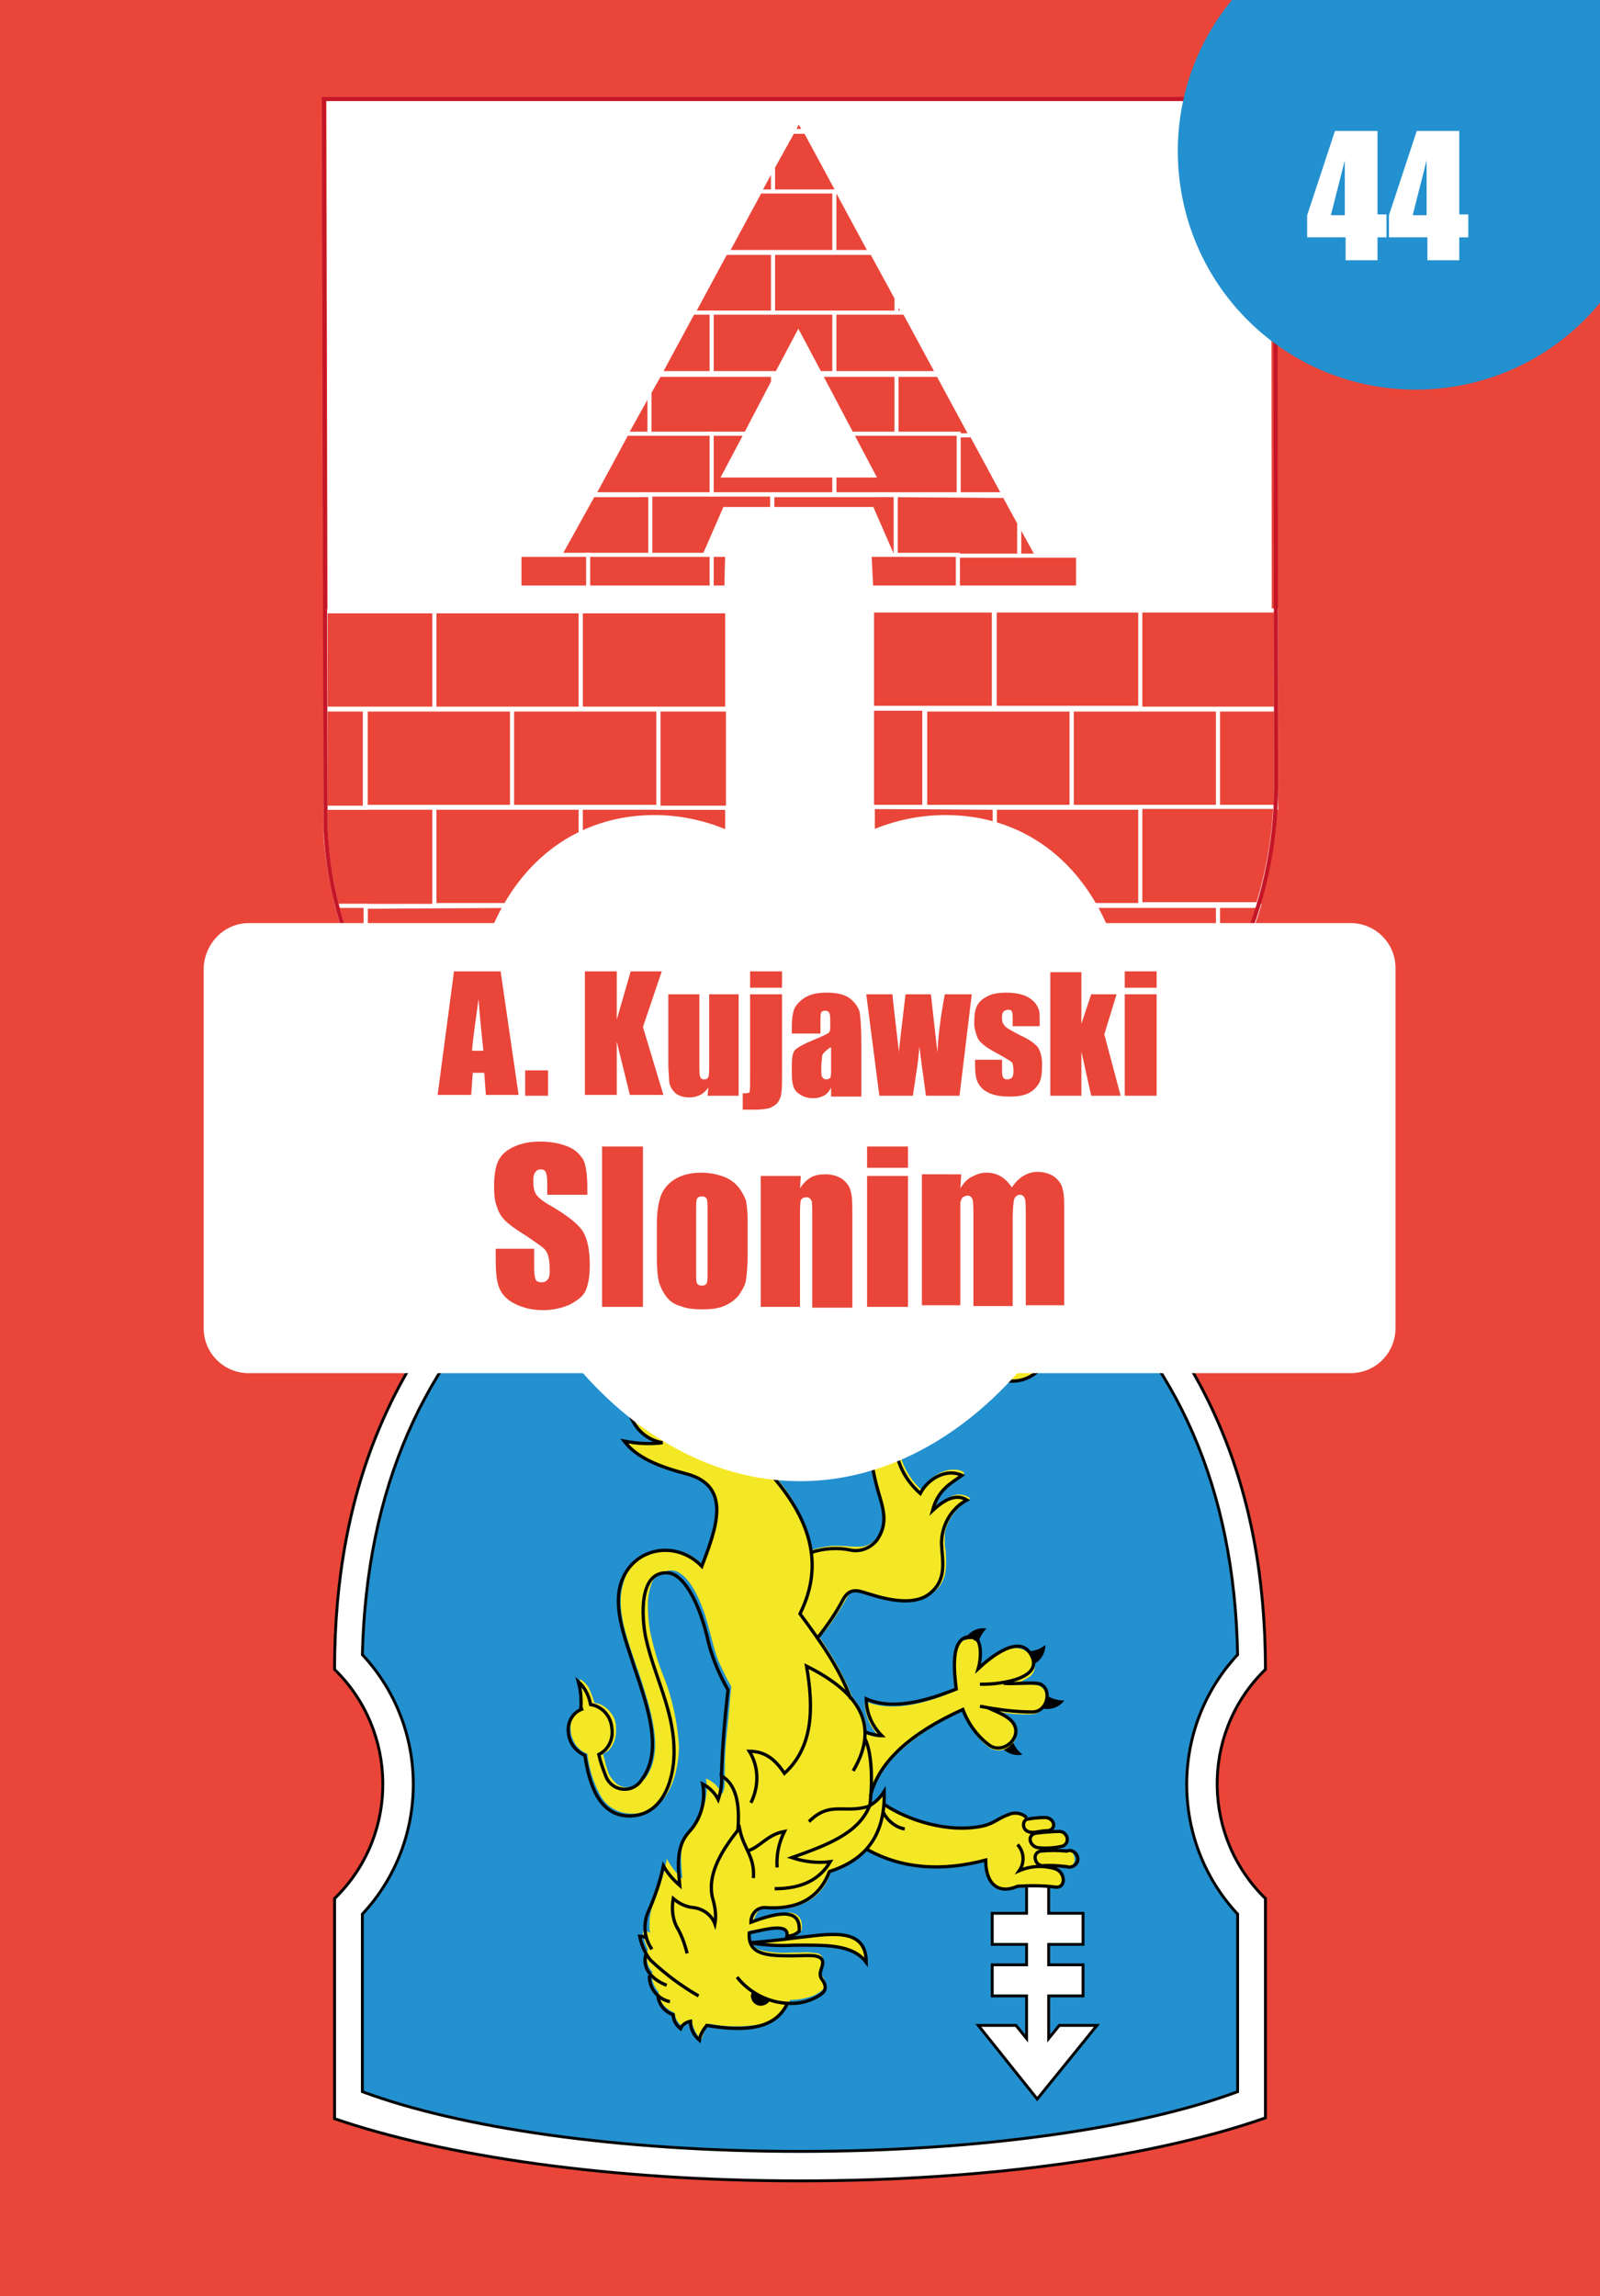 <?xml version="1.0" encoding="utf-8"?>
<!-- Generator: Adobe Illustrator 26.0.1, SVG Export Plug-In . SVG Version: 6.00 Build 0)  -->
<svg version="1.1" id="Слой_1" xmlns="http://www.w3.org/2000/svg" xmlns:xlink="http://www.w3.org/1999/xlink" x="0px" y="0px"
	 viewBox="0 0 195.6 280.6" style="enable-background:new 0 0 195.6 280.6;" xml:space="preserve">
<rect x="0" y="0" width="195.6" height="280.6" fill="#333333" stroke="none"/>
<style type="text/css">
	
		.st0{clip-path:url(#SVGID_00000026869391483308321680000002160868118942285476_);fill:#E94539;stroke:#FFFFFF;stroke-width:0.5;stroke-miterlimit:3.99;}
	.st1{clip-path:url(#SVGID_00000089550772784730813550000000173511066773606809_);fill:#FFFFFF;}
	.st2{clip-path:url(#SVGID_00000003824074536518140170000015464136729618096816_);}
	.st3{fill-rule:evenodd;clip-rule:evenodd;fill:#FFFFFF;stroke:#010101;stroke-width:0.35;}
	.st4{fill-rule:evenodd;clip-rule:evenodd;fill:#2390CF;stroke:#010101;stroke-width:0.35;}
	.st5{fill-rule:evenodd;clip-rule:evenodd;fill:#010101;}
	.st6{fill-rule:evenodd;clip-rule:evenodd;fill:#F4E725;stroke:#010101;stroke-width:0.4;}
	.st7{fill:#F4E725;}
	.st8{fill:none;stroke:#010101;stroke-width:0.4;}
	.st9{clip-path:url(#SVGID_00000100371449214177252880000006114072229857185974_);}
	.st10{fill:#E94539;stroke:#FFFFFF;stroke-width:0.5;stroke-miterlimit:3.99;}
	.st11{fill:none;stroke:#C51628;stroke-width:0.5;stroke-miterlimit:3.99;}
	.st12{clip-path:url(#SVGID_00000043437378749244671950000016937567627594420393_);fill:#FFFFFF;}
	.st13{clip-path:url(#SVGID_00000043419655872838886260000002490738185098438539_);fill:#FFFFFF;}
	.st14{clip-path:url(#SVGID_00000000199627874975407130000014842187014286883255_);fill:#2390CF;}
	.st15{enable-background:new    ;}
	.st16{fill:#E94539;}
	.st17{fill:#FFFFFF;}
</style>
<g>
	<g>
		<defs>
			<rect id="SVGID_1_" width="195.6" height="280.6"/>
		</defs>
		<clipPath id="SVGID_00000171684174422628084360000008125260213365802653_">
			<use xlink:href="#SVGID_1_"  style="overflow:visible;"/>
		</clipPath>
		
			<rect x="-6.6" y="-8.4" style="clip-path:url(#SVGID_00000171684174422628084360000008125260213365802653_);fill:#E94539;stroke:#FFFFFF;stroke-width:0.5;stroke-miterlimit:3.99;" width="214" height="297.9"/>
	</g>
	<g>
		<defs>
			<rect id="SVGID_00000070830870276840823590000014996990095314553999_" width="195.6" height="280.6"/>
		</defs>
		<clipPath id="SVGID_00000176738047837458318370000008259296368437110182_">
			<use xlink:href="#SVGID_00000070830870276840823590000014996990095314553999_"  style="overflow:visible;"/>
		</clipPath>
		<path style="clip-path:url(#SVGID_00000176738047837458318370000008259296368437110182_);fill:#FFFFFF;" d="M40.1,101.5
			c0,0.1,0,0.2,0,0.3v0.2c0,0.7,0.1,1.4,0.2,2.1c0,0,0,0,0,0.1c0.1,0.8,0.2,1.6,0.3,2.4l0.1,0.7c0.1,0.6,0.2,1.1,0.3,1.7
			c0.1,0.3,0.1,0.6,0.2,0.9s0.1,0.6,0.2,0.8l0,0v0.1l0,0l0.2,0.5c0.1,0.4,0.2,0.7,0.3,1.1s0.3,0.9,0.4,1.3s0.2,0.7,0.4,1.1
			s0.3,0.8,0.5,1.2s0.3,0.7,0.4,1.1l0.5,1.2c0.2,0.4,0.3,0.7,0.5,1.1L45,120l0,0l0,0l0,0c0.1,0.2,0.2,0.3,0.2,0.4
			c0.3,0.5,0.5,1,0.8,1.6c0.1,0.2,0.2,0.5,0.4,0.7l0,0c0,0,0,0,0,0.1l0,0l0.1,0.2c0.4,0.6,0.7,1.2,1.1,1.8c0.1,0.2,0.2,0.3,0.3,0.5
			c0.5,0.7,1,1.5,1.5,2.2l0.6,0.7c0.4,0.5,0.7,0.9,1.1,1.4c0.2,0.3,0.5,0.6,0.7,0.8s0.7,0.8,1.1,1.2c0.1,0.1,0.2,0.3,0.4,0.4
			l0.7,0.7l0.4,0.4c0.6,0.6,1.1,1.1,1.7,1.6l0,0l0.1,0.1l0,0c0.6,0.5,1.1,1,1.7,1.4l0.4,0.4c0.5,0.4,0.9,0.7,1.4,1.1l0.6,0.5
			c0.4,0.3,0.9,0.6,1.3,0.9l0.7,0.5l0.4,0.3l0,0c0.5,0.3,0.9,0.6,1.4,0.9l0.1,0.1c0.7,0.4,1.4,0.8,2.1,1.2l0.3,0.2
			c0.6,0.3,1.2,0.6,1.8,0.9l0.6,0.3l1.6,0.8l0.6,0.3c0.7,0.3,1.5,0.6,2.2,0.9l0.3,0.1c0.7,0.2,1.3,0.5,2,0.7l0.8,0.3l0.8,0.3l0,0
			l0.2,0.1l0,0l0.5,0.1c0.5,0.2,1,0.3,1.5,0.4l1.2,0.3c0.5,0.1,1.1,0.3,1.6,0.4l1.1,0.2c0.6,0.1,1.2,0.2,1.8,0.4l1,0.2
			c0.7,0.1,1.3,0.2,2,0.3l0.7,0.1l0,0c3,0.4,6,0.6,9,0.6c2.9,0,5.8-0.2,8.7-0.6h0.1l0.8-0.1c0.7-0.1,1.3-0.2,2-0.3l1-0.2
			c0.6-0.1,1.2-0.2,1.7-0.4l1.1-0.3c0.5-0.1,1.1-0.3,1.6-0.4s0.8-0.2,1.2-0.4l1.2-0.4l0,0l0.2-0.1l0,0l0.1-0.1
			c1.1-0.4,2.2-0.8,3.2-1.2l0.7-0.3c0.8-0.3,1.6-0.7,2.4-1.1l0.9-0.4c0.9-0.4,1.8-0.9,2.6-1.3l0.4-0.2c1-0.6,1.9-1.1,2.9-1.7
			l0.2-0.1l1.1-0.7l0.7-0.5c0.7-0.5,1.4-1,2-1.4c0.2-0.1,0.4-0.3,0.5-0.4c0.5-0.4,1-0.8,1.4-1.1l0.7-0.6l0.8-0.7l0,0
			c0,0,0-0.1,0.1-0.1l0,0l0.4-0.3l0.5-0.4l0.2-0.2l0.3-0.3c0.7-0.6,1.3-1.3,1.9-1.9c0.2-0.2,0.4-0.4,0.6-0.6
			c0.6-0.7,1.2-1.4,1.8-2.1c0.1-0.1,0.2-0.2,0.3-0.4c0.7-0.8,1.3-1.7,1.9-2.5l0.5-0.8c0.4-0.6,0.9-1.3,1.3-1.9l0.3-0.5l0,0v-0.1h0.4
			V122v-0.1c0.5-0.8,1-1.7,1.4-2.6l0.1-0.2c0.4-0.8,0.8-1.6,1.1-2.4l0.3-0.8c0.3-0.6,0.5-1.3,0.8-1.9c0.1-0.3,0.2-0.6,0.3-0.9
			c0.2-0.6,0.4-1.2,0.6-1.9c0.1-0.2,0.1-0.3,0.2-0.5l0,0v-0.1l0,0c0.1-0.1,0.1-0.3,0.1-0.4c0.2-0.6,0.3-1.2,0.5-1.8
			c0.1-0.3,0.2-0.6,0.2-1c0.1-0.6,0.3-1.3,0.4-2c0-0.3,0.1-0.6,0.2-0.9c0.1-0.8,0.2-1.6,0.3-2.4c0-0.2,0.1-0.3,0.1-0.5
			c0.1-1,0.2-1.9,0.2-2.9v-0.1l0,0v-0.1l0,0v-0.1c0-0.8,0.1-1.6,0.1-2.4l-0.1-84H39.9L40.1,101.5z"/>
	</g>
	<g>
		<defs>
			<rect id="SVGID_00000052091109413748649520000011541187380488862644_" width="195.6" height="280.6"/>
		</defs>
		<clipPath id="SVGID_00000140704066004677358900000011903456221529334443_">
			<use xlink:href="#SVGID_00000052091109413748649520000011541187380488862644_"  style="overflow:visible;"/>
		</clipPath>
		<g id="Слой_1-2" style="clip-path:url(#SVGID_00000140704066004677358900000011903456221529334443_);">
			<path id="path10" class="st3" d="M97.8,266.5c23.1,0,43.5-3,56.9-7.7V232c-7.7-7.5-7.9-19.9-0.4-27.6c0.1-0.1,0.3-0.3,0.4-0.4
				c0-22.5-7.6-39-21.1-51.6c-11-10.3-27.1-14.6-35.8-25.6c-8.8,11-24.9,15.3-35.8,25.6C48.5,165,40.9,181.5,40.9,204
				c7.7,7.5,7.9,19.9,0.4,27.6c-0.1,0.1-0.3,0.3-0.4,0.4v26.9C54.3,263.5,74.7,266.5,97.8,266.5z"/>
			<path id="path12" class="st4" d="M97.8,262.9c22.2,0,41.7-2.9,53.5-7.3v-21.7c-8.3-8.9-8.3-22.8,0-31.7
				c-0.4-20.4-7.4-36.1-20.6-47.5c-10.2-8.9-25.7-13.8-32.9-22.6c-7.3,8.8-22.7,13.8-32.9,22.6c-13.1,11.4-20.1,27.2-20.6,47.5
				c8.3,8.9,8.3,22.8,0,31.7v21.7C56.1,260,75.6,262.9,97.8,262.9z"/>
			<polygon id="polygon14" class="st3" points="119.6,247.5 124.2,247.5 125.5,249.1 125.5,243.9 121.3,243.9 121.3,240.1 
				125.5,240.1 125.5,237.6 121.3,237.6 121.3,233.8 125.5,233.8 125.5,229.1 128.2,229.1 128.2,233.8 132.4,233.8 132.4,237.6 
				128.2,237.6 128.2,240.1 132.4,240.1 132.4,243.9 128.2,243.9 128.2,249.1 129.5,247.5 134.1,247.5 126.8,256.5 			"/>
			<path id="path16" class="st5" d="M131.6,163.1c-0.5,1.2-1.7,1.9-2.9,1.6l0.1-1.8C129.6,163.3,130.6,163.4,131.6,163.1z"/>
			<path id="path18" class="st5" d="M130.3,166.2c-0.7,1-2.1,1.4-3.2,0.9l0.5-1.8C128.4,166,129.3,166.3,130.3,166.2z"/>
			<path id="path20" class="st5" d="M123.6,156.5c0.4,1.2-0.1,2.5-1.2,3.1l-1.1-1.5C122.2,157.9,123,157.3,123.6,156.5z"/>
			<path id="path22" class="st5" d="M112,155.7c-1.2,0.4-1.9,1.7-1.7,2.9l1.8-0.1C111.8,157.7,111.7,156.7,112,155.7z"/>
			<path id="path24" class="st5" d="M70.6,156.9c0,1.3,0.8,2.4,2.1,2.6l0.6-1.7C72.3,157.9,71.3,157.6,70.6,156.9z"/>
			<path id="path26" class="st5" d="M92,160.2c-0.3,1.2-1.4,2.1-2.7,2l-0.2-1.8C90.1,160.7,91.1,160.6,92,160.2z"/>
			<path id="path28" class="st5" d="M91.6,156.7c-0.1,1.3-1.1,2.3-2.3,2.4l-0.5-1.8C89.7,157.5,90.7,157.3,91.6,156.7z"/>
			<path id="path30" class="st5" d="M87.4,153c0.5,1.2,0.1,2.5-1,3.2l-1.2-1.4C86.1,154.5,86.9,153.9,87.4,153z"/>
			<path id="path32" class="st5" d="M125,214.4c-1.2,0.3-2.5-0.4-3-1.6l1.6-0.9C123.7,212.9,124.2,213.8,125,214.4z"/>
			<path id="path34" class="st5" d="M130.1,207.8c-0.7,1-2.1,1.3-3.2,0.8l0.6-1.8C128.2,207.5,129.2,207.8,130.1,207.8z"/>
			<path id="path36" class="st5" d="M127.8,201c0,1.3-0.9,2.4-2.2,2.6l-0.6-1.8C126.1,201.9,127.1,201.6,127.8,201z"/>
			<path id="path38" class="st5" d="M120.6,199c-1.3-0.2-2.5,0.6-2.8,1.8l1.7,0.8C119.5,200.6,119.9,199.7,120.6,199z"/>
			<path id="path40" class="st6" d="M105.9,239.8c-1.7-2.3-5.2-2.1-8.9-2.1c-1.8,0.1-3.6,0-5.3-0.3c1.3-0.1,3.4-0.3,5.6-0.6
				C101.2,236.4,105.9,235.3,105.9,239.8z"/>
			<path id="path42" class="st7" d="M130.5,225.1c-0.1,0.3-0.3,0.5-0.6,0.6c-0.5,0.1-1.1,0.2-1.6,0.3v0.1c0.6,0,1.1,0,1.7,0h0.4
				c0.4,0,0.8,0.3,0.9,0.7c0.1,0.3,0.1,0.6,0,0.8c-0.2,0.4-0.5,0.6-0.9,0.6h-0.8l-1-0.1l0.5,0.1c0.5,0.2,0.8,0.6,0.9,1.1
				c0,0.2,0,0.4,0,0.6c0,0.2-0.1,0.3-0.2,0.5c-0.2,0.2-0.5,0.4-0.9,0.3c-0.8-0.1-1.5-0.2-2.3-0.2s-1.5,0-2.3,0.1
				c-0.5,0.2-1,0.3-1.5,0.4c-0.4,0-0.9-0.1-1.2-0.4c-0.4-0.3-0.7-0.7-0.8-1.1c-0.3-0.7-0.4-1.4-0.4-2.1c-2.5,0.6-5,0.9-7.5,0.7
				c-2.4-0.2-4.8-0.9-6.9-2c-1.2,1.3-2.8,2.2-4.4,2.7c-0.2,0.4-0.4,0.9-0.6,1.3c-0.2,0.4-0.5,0.7-0.8,1.1c-1.5,1.6-3.8,2.3-6.5,2
				h-0.1c-0.4,0-0.8,0.2-1,0.5s-0.4,0.6-0.4,1c1.4-0.6,2.8-1,4.3-1c1.1,0.1,1.7,0.8,1.5,2.2l0,0l0,0l0,0l0,0c0,0-0.1,0.1-0.2,0.1
				l-0.2,0.1c-0.4,0.2-0.8,0.4-1.2,0.4h-0.1v-0.1c0.1-0.5-0.2-0.8-0.7-0.9c-1,0-2.1,0.1-3.1,0.3l-0.8,0.1c-0.3,1,0.3,2.1,1.3,2.4
				c1.2,0.3,2.5,0.4,3.8,0.3h0.1h0.9c0.7-0.1,1.5,0,2.2,0.1l0,0c0.5,0.2,0.8,0.6,0.5,1.3l0,0v0.1l0,0c-0.2,0.4-0.2,0.9,0,1.4l0,0
				l0.2,0.2l0,0c0,0.1,0.1,0.2,0.1,0.2c0.2,0.4,0.1,1-0.3,1.3l0,0l0,0c-0.1,0.1-0.3,0.2-0.4,0.3c-0.2,0.1-0.3,0.2-0.5,0.3
				c-1,0.4-2,0.6-3.1,0.6h0.1c-0.7,1.6-2.1,2.7-3.8,3c-2,0.3-4.1,0.3-6.1-0.1c-0.2,0.2-0.4,0.5-0.5,0.8c-0.2,0.3-0.3,0.7-0.4,1v0.1
				l-0.1-0.1c-0.4-0.3-0.6-0.6-0.8-1.1c-0.2-0.4-0.3-0.8-0.3-1.2c-0.2,0-0.4,0.1-0.6,0.2c-0.2,0.1-0.4,0.4-0.5,0.6v0.1l-0.1-0.1
				c-0.3-0.2-0.5-0.5-0.7-0.8l0,0c-0.1-0.3-0.2-0.6-0.3-0.9c-0.1,0-0.2-0.1-0.3-0.1c-0.1-0.1-0.2-0.1-0.3-0.2l0,0
				c-0.8-0.5-1.3-1.3-1.3-2.2l0,0c-0.6-0.7-0.9-1.5-0.8-2.4h0.1c-0.7-0.7-0.9-1.8-0.6-2.8c-0.3-0.6-0.5-1.2-0.6-1.9v-0.2V236H79
				c0.2,0,0.3,0.1,0.5,0.2c-0.1-0.3-0.1-0.6-0.1-0.9c0-0.8,0.1-1.7,0.4-2.5c0.1-0.2,0.2-0.5,0.3-0.8l0,0c0.6-1.5,1.1-3.1,1.4-4.7
				v-0.2l0.1,0.2c0.5,0.9,1.1,1.6,1.8,2.3v-0.3c-0.2-2.2-0.4-4.3,1.2-6.1c0.7-0.7,1.2-1.6,1.5-2.6c0.3-1.1,0.4-2.2,0.2-3.2v-0.1
				l0.1,0.1c0.4,0.1,0.7,0.4,1,0.6c0.3,0.3,0.6,0.7,0.9,1.2c0.2-0.4,0.3-0.8,0.3-1.3s0-1,0-1.4v-0.1l0,0c0-1.6,0.1-3.3,0.3-5
				s0.3-3.5,0.5-5.3c-0.6-1-1.1-2.1-1.6-3.2c-0.4-1.1-0.7-2.2-1-3.4c-0.7-2.9-1.8-5.5-3.1-6.8c-0.2-0.2-0.5-0.4-0.8-0.6
				c-0.2-0.1-0.5-0.2-0.8-0.2l0,0c-0.2,0-0.4,0-0.7,0.1c-0.8,0.2-1.4,0.7-1.7,1.4c-0.3,0.8-0.5,1.7-0.5,2.6c0,1.2,0.1,2.4,0.3,3.5
				c0.4,1.8,0.9,3.6,1.6,5.3c1.1,2.7,1.7,5.6,1.9,8.5c0,2.3-0.6,5.4-2.4,7.1c-0.4,0.3-0.8,0.6-1.2,0.8c-0.5,0.2-1,0.3-1.5,0.4h-0.1
				c-1.9,0.2-3.7-0.7-4.5-2.4c-0.8-1.5-1.3-3.2-1.5-4.9c-0.8-0.3-1.4-0.9-1.7-1.6c-0.1-0.2-0.1-0.3-0.2-0.5s-0.1-0.4-0.1-0.6l0,0
				c-0.2-1,0.2-2,0.9-2.7c0.1-0.1,0.3-0.2,0.4-0.3h0.1c0-0.8,0-1.6-0.1-2.4c0-0.1,0-0.3-0.1-0.4c0-0.1,0-0.3-0.1-0.4l0,0v-0.2
				l0.2,0.1c0.4,0.3,0.8,0.7,1,1.2s0.4,1,0.6,1.6c1,0.1,1.8,0.8,2.3,1.7c0.1,0.2,0.2,0.4,0.2,0.6c0.1,0.2,0.1,0.4,0.1,0.7l0,0l0,0
				c0.1,1-0.2,2-0.8,2.7c-0.1,0.1-0.2,0.2-0.4,0.3l0,0c-0.1,0.1-0.2,0.2-0.4,0.2c0.2,0.6,0.3,1.2,0.5,1.8c0,0.1,0.1,0.2,0.1,0.3
				l0.1,0.3l0,0c0.2,0.5,0.6,0.9,1,1.3c0.3,0.2,0.7,0.4,1.1,0.4s0.8,0,1.1-0.1c0.5-0.2,0.9-0.6,1.3-1c2.4-3.3,0.7-8.3-0.9-13.2
				l-0.1-0.2l-0.4-1.2c-1-2.9-2.2-6.4-1.3-9.2l0,0c0.2-0.9,0.7-1.8,1.3-2.5c0.7-0.7,1.7-1.2,2.7-1.5c1-0.2,2.1-0.2,3.1,0.1
				s1.9,0.9,2.6,1.6l0.2-0.5c0.4-1.1,0.8-2.3,1.2-3.4c0.8-3.1,0.7-6-3.2-7.1c-1.6-0.4-3.1-0.9-4.5-1.6c-1.2-0.6-2.3-1.4-3.1-2.4
				l-0.1-0.2l0.2,0.1c0.8,0.2,1.6,0.3,2.4,0.3c0.6,0.1,1.3,0.1,1.9,0c-0.7-0.2-1.4-0.6-2-1c-0.8-0.6-1.3-1.3-1.6-2.2V173l0.2,0.1
				c0.8,0.3,1.7,0.5,2.5,0.5c-0.9-2.1-1.6-4.2-2.1-6.4c-0.5-2.1-0.8-4.3-0.8-6.5H77c-0.7,0.3-1.4,0.5-2.2,0.5
				c-0.9,0-1.7-0.4-2.2-1.1c-0.1-0.1-0.2-0.3-0.2-0.5s-0.1-0.4-0.1-0.6l0,0l0,0l0,0c0-0.1,0-0.2,0-0.2c0.1-0.6,0.5-1.1,0.9-1.4
				c0.4-0.4,0.9-0.6,1.5-0.7h0.2c0.8,0.2,1.5,0.6,2.1,1.1c0.1,0.1,0.2,0.2,0.3,0.3l0.2,0.2c0.8-1.3,1.8-2.4,3-3.3
				c1.3-0.9,2.9-1.2,4.4-0.7c0.7,0.1,1.3,0.4,1.8,1c0.2,0.3,0.3,0.6,0.3,0.9c0,0.2,0,0.4-0.1,0.6c0.9-0.3,1.9-0.1,2.6,0.5
				c0.2,0.2,0.4,0.5,0.5,0.7c0.1,0.3,0.2,0.6,0.2,0.8c0,0.3-0.2,0.6-0.4,0.8l0,0c0.3,0.5,0.4,1,0.4,1.5c0,0.4-0.2,0.8-0.5,1.1l0,0
				c-0.3,0.3-0.8,0.5-1.2,0.6c-0.9,0.1-1.8,0.1-2.7-0.3l-0.8-0.3c-1.7-0.6-3.6-1.2-5.3-1.7c0.8,3,2,5.9,3.7,8.6
				c1.5,2.3,3.5,4.1,5.9,5.3c0.1-0.7,0.4-1.4,1-1.8c0.1-0.1,0.3-0.2,0.4-0.3s0.3-0.2,0.4-0.3l0,0H91l0.2-0.1v0.2
				c-0.2,1-0.2,2.1,0,3.1c0.8-1.9,1.8-2.8,3-2.9h0.1l-0.1,0.1c-0.6,1.2-1,2.5-1.2,3.8c-0.1,1.3,0.3,2.6,1.2,3.6
				c2.2,2.3,3.9,5.2,4.8,8.3c0.1,0.4,0.2,0.9,0.3,1.3c0.8-0.3,1.6-0.4,2.4-0.5c0.8,0,1.6,0,2.4,0.1l0,0c0.2,0,0.4,0,0.6,0
				s0.4,0,0.6,0c0.8-0.1,1.5-0.5,2-1.2c1.4-2,0.8-3.7,0.2-5.7l0,0l0,0l0,0c-0.4-1.2-0.6-2.5-0.8-3.7c-0.2-1.2-0.3-2.5-0.3-3.7
				c-1.1-0.5-2-1.4-2.4-2.6c-0.4-1.2-0.5-2.5-0.3-3.8v-0.2l0.1,0.2c0.3,0.5,0.7,1,1.1,1.4c0.3,0.3,0.7,0.6,1.1,0.8l-0.2-0.3
				c-0.1-0.2-0.2-0.4-0.3-0.6c-0.4-1.1-0.4-2.4-0.1-3.5l0.1-0.2l0.1,0.2c0.3,0.6,0.6,1.1,0.9,1.6c0.5-0.2,1-0.3,1.5-0.4h0.3h0.3
				c0.6-0.8,1.3-1.5,1.9-2.1s1.2-1.2,1.8-1.8c-0.9-0.4-1.7-1.1-2.3-2c-0.1-0.1-0.1-0.3-0.2-0.5s-0.1-0.3-0.1-0.5l0,0
				c-0.1-0.6,0-1.2,0.3-1.7c0.2-0.4,0.5-0.7,0.9-0.9s0.8-0.2,1.2-0.2c0.6,0.1,1.1,0.4,1.5,0.8c0.7,0.7,1,1.7,1.1,2.6
				c0,0.2,0,0.3,0,0.5c0,0.1,0,0.1,0,0.2c0.8-0.9,1.6-1.7,2.4-2.4s1.6-1.3,2.6-1.6l0,0c0.7-0.3,1.5-0.3,2.3,0l0,0
				c0.1,0.1,0.2,0.1,0.3,0.2l0,0c0.1,0.1,0.2,0.1,0.2,0.2l0,0c0.7,0.7,0.7,1.9,0,2.6c-0.4,0.4-0.8,0.7-1.3,1
				c1.2-0.2,2.5-0.3,3.7-0.3h1.7c0.2,0,0.3,0,0.4,0l0,0c0.6,0,1.2,0.3,1.7,0.7c0.4,0.3,0.6,0.8,0.6,1.4c0,0.1,0,0.1,0,0.2l0,0
				c0,0.1,0,0.2-0.1,0.3c-0.1,0.6-0.5,1.1-1.1,1.4h0.1c-0.2,0.7-0.6,1.3-1.2,1.9c-0.5,0.5-1.2,0.9-1.9,1.2c-0.8,0.3-1.6,0.3-2.4,0.1
				c-0.9-0.3-1.7-0.8-2.4-1.5l-1.2-1c-0.4-0.3-0.7-0.6-1-0.8l0,0c-0.5-0.5-1.2-0.8-1.8-1c-0.7-0.1-1.4,0.2-1.8,0.8l0,0
				c-0.7,0.6-1.3,1.2-1.9,1.9c-0.7,0.7-1.2,1.5-1.7,2.4c-0.9,2.2-1.3,4.6-1.1,7c0.2,2.2,1.3,4.3,2.9,5.7c0.7-1.3,2-2.3,3.5-2.5
				c0.3,0,0.6,0,0.8,0c0.3,0.1,0.6,0.1,0.8,0.3l0,0l0.1,0.1l-0.1,0.1l-0.5,0.4c-1.4,0.8-2.5,2.1-2.9,3.6c0.6-0.6,1.3-1,2-1.3
				s1.5-0.2,2.1,0.2l0.1,0.1l-0.1,0.1c-1.3,0.8-2.3,2-2.8,3.4c-0.1,0.3-0.2,0.6-0.2,0.9c0,0.3,0,0.6,0,0.9l0,0c0,0.3,0,0.7,0.1,1
				c0.1,1.9,0.3,3.8-1.5,5.2c-1,0.7-2.3,1.1-3.5,0.9c-1.4-0.1-2.7-0.4-4-0.8l-0.4-0.1c-1-0.3-2-0.7-2.7,0.7c-0.5,0.9-1,1.7-1.6,2.6
				c-0.5,0.8-1.1,1.5-1.7,2.2c1.6,2.3,3,4.7,4,7.3c0.4,0.4,0.7,0.9,1,1.5c0.5,0.9,0.8,2,0.7,3c0.3,0.1,0.6,0.2,0.9,0.3l0,0
				c0.2,0,0.5,0.1,0.7,0.1c-0.5-0.6-1-1.3-1.3-2s-0.5-1.5-0.5-2.4v-0.1l0.1,0.1c3.6,1.6,8.4-0.2,10.6-1.1l0,0l0.3-0.1
				c0-0.1,0-0.3,0-0.4c-0.1-1-0.2-2.1-0.1-3.1c0.1-1.6,0.6-3,2.2-2.9c0.1,0,0.2,0,0.2,0.1c0.4,0.1,0.7,0.5,0.8,0.9
				c0.1,0.5,0.2,1,0.1,1.5c0,0.4-0.1,0.8-0.2,1.2c0.8-0.8,1.8-1.5,2.8-2.1c0.5-0.3,1.1-0.5,1.7-0.5c0.5,0,1.1,0.2,1.5,0.6
				c0.2,0.2,0.3,0.4,0.5,0.6c0.1,0.2,0.2,0.5,0.3,0.8l0,0c0.1,0.6-0.2,1.3-0.8,1.6c-0.6,0.4-1.3,0.7-2.1,0.9h-0.2h1
				c0.8,0,1.6-0.1,2.1,0l0,0c0.6,0,1.1,0.4,1.3,0.9c0.1,0.3,0.1,0.5,0.1,0.8s-0.1,0.5-0.2,0.8c-0.3,0.7-0.9,1.1-1.7,1.1
				c-1.1,0-2.1,0-3.2-0.2c-0.5-0.1-1-0.1-1.5-0.2c1,0.3,1.9,0.9,2.6,1.7l0,0c0.3,0.4,0.4,1,0.3,1.5c-0.1,0.4-0.3,0.7-0.6,0.9
				c-0.3,0.3-0.6,0.5-0.9,0.6c-0.6,0.2-1.2,0.1-1.7-0.2c-1-0.7-1.9-1.7-2.5-2.9c-0.1-0.2-0.3-0.5-0.4-0.8s-0.2-0.5-0.4-0.8
				c-2.8,1.2-5.3,2.8-7.6,4.8c-1.7,1.5-3,3.5-3.6,5.7l0,0c0,0.4-0.1,0.7-0.1,1l0.2-0.2c0.6-0.4,1.1-0.9,1.5-1.5l0.1-0.2v0.3
				c0,0.6,0,1.1,0,1.6c0.4,0.3,0.8,0.5,1.3,0.8c0.5,0.2,1,0.5,1.5,0.7c2.9,1.3,6.2,1.7,9.4,1.1c0.6-0.1,1.2-0.4,1.7-0.7l0,0
				c0.4-0.3,0.9-0.5,1.4-0.7l0,0c0.1,0,0.2-0.1,0.3-0.1c0.1,0,0.2,0,0.3,0c0.6-0.1,1.1,0.2,1.5,0.6l0,0h0.4c0.5-0.1,1.1-0.1,1.6-0.2
				l0,0c0.4-0.1,0.8,0.1,1.1,0.4l0,0c0.1,0.1,0.1,0.2,0.2,0.4l0,0c0,0.1,0,0.3,0,0.4l0,0c-0.1,0.3-0.4,0.5-0.7,0.5l-0.4,0.1v0.1
				c0.6-0.1,1.1-0.1,1.7-0.1c0.3,0,0.6,0.1,0.8,0.4c0.1,0.1,0.2,0.3,0.2,0.4c0,0.2,0,0.3,0,0.5L130.5,225.1z"/>
			<path id="path44" class="st8" d="M118.5,162.5c2,0.4,5.9-1.9,3.9-4.1c-0.8-0.7-1.8-0.8-2.8-0.4c-1.7,0.6-3.4,2.3-5.2,4.2
				c0.3-1.3-0.1-2.6-1-3.6c-1.8-1.8-4.1-0.6-3.8,1.9c0.1,1.1,1,2.1,2.7,3c-1.4,1.2-2.7,2.6-3.8,4c-0.7-0.1-1.5,0-2.1,0.4
				 M99.2,189.7c1.5-0.5,3.2-0.6,4.7-0.3c1.2,0.3,2.5-0.2,3.3-1.2c1.4-2,0.8-3.8,0.2-5.8c-0.7-2.4-1.1-4.9-1.2-7.5
				c-2.5-1.2-3-3.5-2.7-6.3c0.6,1,1.5,1.8,2.5,2.4c-0.9-1.4-1.2-3.1-0.7-4.7c0.5,1.1,1.2,2.1,2.2,2.9 M118.9,164
				c2.2,0.4,4.3,1.4,6.1,1.8s4.1,0.4,4.3-1.8c0.1-1.2-0.9-2.1-2.6-2.2c-2,0-4.1,0.1-6.1,0.4 M99.9,200.2c1.2-1.5,2.3-3.1,3.2-4.8
				c0.9-1.6,2.1-0.9,3.2-0.6c2.5,0.8,5.6,1.4,7.4-0.1c2.1-1.7,1.5-3.9,1.4-6.1c0-2.2,1.2-4.3,3.1-5.3c-1.3-0.8-2.7-0.1-4.2,1.3
				c0.7-2.6,2.2-3.3,3.6-4.3c-1.8-0.9-4.1,0.3-5.1,2.2c-3.8-3.4-3.7-8-1.9-12.9c1-1.6,2.2-3.1,3.7-4.3c1.2-1.4,2.5-0.8,3.8,0.2
				c0.7,0.5,1.4,1,2.2,1.7c1.6,1.9,4.5,2.1,6.4,0.5c0.6-0.5,1.1-1.3,1.4-2.1 M92.1,229.5c0.2-2.7-1.2-3.5-1.7-6.1
				c-1.9,2.4-4,5.4-3.3,8.5c0.3,1,0.5,2.1,0.3,3.2c-0.4-1.1-1.5-1.9-2.7-2c-0.9-0.1-1.7-0.5-2.4-1.1c-0.2,1.2-0.1,2.4,0.4,3.4
				c0.6,1,1,2.1,1.3,3.3 M90.2,223.7c0.3-3.5-0.3-5.7-2-6.7c0.1,1-0.1,2-0.4,2.9c-0.4-0.8-1.1-1.5-1.9-1.9c0.4,2.1-0.2,4.3-1.7,5.9
				c-1.6,1.8-1.3,4.2-1.1,6.5c-0.8-0.7-1.5-1.5-2-2.4c-0.4,1.9-1,3.7-1.8,5.5c-0.7,1.5-0.6,3.3,0.4,4.7 M104.3,216.4
				c3.5-5.9,0.3-9.8-5.7-12.8c0.9,5.2,0.8,9.9-2.7,13.1c-1-1.5-2.2-2.7-4.3-2.7c1.2,1.9,1.2,4.3,0.2,6.3 M95,228.2
				c-0.1-1.5,0.2-3,0.9-4.4c-2.2,0.4-3,2-4.6,2.4 M94.7,230.8c3.3,0,5.5-1.1,6.8-3.3c-1.6,0.2-3.2,0-4.7-0.5
				c4.2-1.5,8.1-2.9,9.5-6.3c-3.1,1-4.8-0.7-7.4,1.9 M104,207.6c-1.4-3.9-4-7.4-6.2-10.4c3.1-6.2,1.1-11.8-3.7-17.2
				c-2.1-2.3-1.3-4.9-0.1-7.5c-1.2,0-2.2,1-3,3.1c-0.2-1.1-0.2-2.3,0-3.4c-1.1,0.4-1.8,1.4-1.9,2.5c-4.9-2.4-8-7.3-9.8-14.1
				c2.1,0.6,4.2,1.4,6.2,2c2.9,1,5.3-0.3,3.9-2.9 M80.1,159.5c2.7,1.2,5.7,1.4,8.6,0.7c2.6-0.9,0.5-4.3-2.2-3.2 M79.6,158.2
				c1.6,0.2,3.3,0.2,4.9,0c2.8-0.5,3-3.4,0.3-3.9c-3.7-0.8-5.5,1.4-7.5,4.1c-0.7-0.8-1.6-1.5-2.7-1.8c-1-0.2-2.5,1.2-2.5,2.3
				c0,1.2,1,2.2,2.2,2.2c0.1,0,0.1,0,0.2,0c0.8,0,1.6-0.2,2.4-0.6c-0.1,4.5,1.1,8.8,2.9,13.1c-0.9,0-1.8-0.1-2.7-0.5
				c0.7,1.7,2.1,2.9,3.9,3.2c-1.6,0.2-3.2,0.1-4.7-0.2c1.5,2,4.2,3.1,7.6,4c5.8,1.5,3.5,7,1.9,11.3c-3.2-3.3-8.5-2.3-9.9,2.1
				c-1,3.2,0.7,7.2,1.7,10.4c1.7,5,3.4,10.1,0.9,13.5c-0.7,1.2-2.2,1.6-3.4,0.9c-0.5-0.3-0.9-0.8-1.1-1.4c-0.3-0.8-0.6-1.6-0.8-2.5
				c1.2-0.6,1.8-1.9,1.6-3.2c-0.1-1.5-1.2-2.7-2.6-2.9c-0.2-1.1-0.7-2.1-1.5-2.8c0.3,1.1,0.4,2.2,0.3,3.4 M71.3,208.8
				c-1.3,0.4-2,1.7-1.8,3c0.1,1.2,0.9,2.2,2,2.7c0.5,3.2,1.6,7.6,5.7,7.4s5.3-4.9,5.2-8.2c-0.1-5-2.5-9-3.5-13.8
				c-0.4-2.1-0.9-7.9,2.7-7.7c2,0.1,3.8,3.6,4.8,7.6c0.5,2.4,1.4,4.6,2.6,6.7c-0.4,3.5-0.7,7-0.8,10.6 M106,220.8
				c0.9-0.4,1.6-1.1,2.1-1.9c0.1,4.4-1.4,8.1-6.7,9.8c-1.3,3.4-4.1,4.7-7.9,4.4c-1,0-1.7,0.8-1.7,1.8c3.7-1.4,6.1-1.6,5.9,1.1
				c-0.4,0.4-1,0.6-1.5,0.6c0.3-1.6-2.4-0.9-4.6-0.4c-0.2,2.7,2.2,2.8,5.2,2.8c2.1,0,4.2-0.4,3.7,1.3c-0.2,0.6-0.4,1.1,0,1.6
				s0.6,1.2,0,1.7c-1.2,0.9-2.7,1.3-4.2,1.2c-2.4-0.1-4.7-1.3-6.2-3.2 M96.3,244.7c-1.4,3.3-5.3,3.6-9.9,2.8
				c-0.4,0.5-0.8,1.1-0.9,1.8c-0.7-0.6-1.1-1.4-1.1-2.3c-0.5,0.1-1,0.4-1.2,0.9c-0.5-0.4-0.9-1-0.9-1.7c-1.1-0.4-1.8-1.3-1.9-2.5
				 M81.9,244.6c-1.5-0.3-2.6-1.7-2.5-3.2 M81.5,242.6c-1.8-0.7-3.1-2.1-2.5-3.9 M85.4,243.9c-2.1-1.2-4.1-2.7-5.9-4.4
				c-0.7-0.9-1.1-1.9-1.3-2.9c0.3,0,0.7,0.1,0.9,0.3 M105.7,212.4c1.1,2,0.9,6.7,0.6,8.4 M119.8,205.8c1.5,0.1,7.9-0.4,6.3-3.5
				c-1.4-2.8-5.1,0.3-6.5,1.6c0.3-1,0.6-3.8-0.8-3.9c-2.8-0.2-2.1,4.6-1.9,6.4c-2.1,0.8-7.2,2.9-11,1.2c0,1.7,0.7,3.3,1.9,4.5
				c-0.6,0-1.3-0.2-1.9-0.4 M119.8,208.5c2.1,0.4,4.2,0.7,6.4,0.7c2.1,0,2.5-3.4,0.5-3.5c-0.9-0.1-2.9,0.1-4,0 M106.4,219.5
				c1-4.2,4.9-7.7,11.3-10.6c0.7,1.8,1.8,3.3,3.3,4.4c1.7,1.1,4-1,2.9-2.7c-0.6-0.9-2-1.4-3.1-1.9 M124.4,225.4
				c0.8,0.9,0.9,2.2,0.2,3.2c1.4-0.6,3-0.7,4.5-0.2c1.2,0.5,1.2,2.4-0.1,2.2c-1.5-0.2-3.1-0.2-4.6-0.1c-2.3,1-3.9-0.2-3.9-3.2
				c-5.3,1.4-10.2,1.1-14.5-1.3 M110.6,223.5c-1.1-0.2-2.1-1-2.6-2 M108.1,220.5c2.8,1.9,7.9,3.6,12.2,2.6c1.2-0.3,1.9-1,3.1-1.4
				c0.7-0.3,1.6-0.1,2.1,0.4 M126.5,223.9c-1.7,0.2-1.6-1.5-0.9-1.6c0.5-0.1,1.4-0.2,2-0.2c1.2-0.1,1.7,1.3,0.6,1.6
				C127.7,223.7,127.1,223.8,126.5,223.9L126.5,223.9z M129.9,225.6c0.5-0.2,0.7-0.7,0.5-1.2c-0.2-0.4-0.5-0.6-0.9-0.6
				c-0.9,0-1.9,0.1-2.8,0.2c-1.3,0.2-0.8,1.8,0.4,1.8C128,225.9,129,225.8,129.9,225.6z M130.4,228.1c0.5,0.2,1.1-0.1,1.3-0.6
				s-0.1-1.1-0.6-1.3c-0.2-0.1-0.4-0.1-0.7,0c-1.1-0.1-2.1-0.1-3.2,0c-0.5,0.1-0.8,0.6-0.6,1.1c0.1,0.4,0.4,0.6,0.8,0.7
				C128.4,227.9,129.4,228,130.4,228.1L130.4,228.1z"/>
			<path id="глаз" class="st5" d="M93,245.1c-0.7,0-1.2-0.6-1.2-1.2c0-0.2,0.1-0.4,0.2-0.6c0.7,0.4,1.4,0.8,2.2,1
				C94,244.8,93.5,245.1,93,245.1L93,245.1z"/>
		</g>
	</g>
	<g>
		<defs>
			<rect id="SVGID_00000085946438157171703800000010744723717305519792_" width="195.6" height="280.6"/>
		</defs>
		<clipPath id="SVGID_00000034064023705875200580000000933661213095562650_">
			<use xlink:href="#SVGID_00000085946438157171703800000010744723717305519792_"  style="overflow:visible;"/>
		</clipPath>
		<g id="layer1" style="clip-path:url(#SVGID_00000034064023705875200580000000933661213095562650_);">
			<g id="g4564">
				<g id="g4544">
					<path id="path1737" class="st10" d="M117,53v7.4h5.7l-4-7.4H117z M117,67.8v4h14.8v-4H117z"/>
					<path id="path1655" class="st10" d="M109.4,36.2v2.1h1.1L109.4,36.2z M109.4,45.8v7.4h9.3l-4-7.4H109.4z"/>
					<path id="path1661" class="st10" d="M96.9,16.1l-2.5,4.5v2.9h8.1l-4-7.4H96.9z M94.4,30.9v7.4h15.2v-1.9l-3-5.5L94.4,30.9z
						 M94.4,45.8v1.1l0.6-1.1H94.4z M100.3,45.8l3.9,7.4h5.4v-7.4H100.3z"/>
					<path id="path1663" class="st10" d="M101.9,23.4v7.4h4.5l-4-7.4H101.9z M101.9,38.2v7.4h12.7l-4-7.4H101.9z"/>
					<path id="path1667" class="st10" d="M94.5,20.4l-1.7,3.1h1.7V20.4z M88.7,30.9l-4,7.4h9.8v-7.4H88.7z M80.6,45.8l-1.3,2.3v5.1
						h11.8l3.4-6.5v-0.9C94.5,45.8,80.6,45.8,80.6,45.8z"/>
					<path id="path1669" class="st10" d="M97.6,14.7L97,16h1.4L97.6,14.7z M92.9,23.4l-4,7.4H102v-7.4H92.9z M86.9,38.2v7.4H95
						l2.6-4.9l2.6,4.9h1.8v-7.4H86.9z"/>
					<path id="path1683" class="st10" d="M79.4,47.9l-2.9,5.2h2.9V47.9z"/>
					<path id="path1685" class="st10" d="M84.7,38.2l-4,7.4H87v-7.4H84.7z"/>
					<path id="path1729" class="st10" d="M124.5,63.7v4.2h7.3v-0.2h-5.1L124.5,63.7z"/>
					<path id="path1735" class="st10" d="M109.4,60.5v7.4h15.2v-4l-1.8-3.3L109.4,60.5z"/>
					<path id="path1743" class="st10" d="M94.4,60.5v1.7h12.2l2.4,5.5h-2.7v0.2h3.2v-7.4C109.5,60.5,94.4,60.5,94.4,60.5z"/>
					<path id="path1745" class="st10" d="M104.1,53l2.7,5.1H102v2.3h15.2V53H104.1z M106.3,67.8l0.2,4h10.6v-4H106.3z"/>
					<path id="path1749" class="st10" d="M79.3,60.5v7.4h9.6v-0.2h-2.7l2.4-5.5h5.8v-1.7C94.4,60.5,79.3,60.5,79.3,60.5z"/>
					<path id="path1751" class="st10" d="M86.9,53v7.4H102v-2.3H88.5l2.7-5.1C91.2,53,86.9,53,86.9,53z M86.9,67.8v4h1.9l0.1-4H86.9
						z"/>
					<path id="path1757" class="st10" d="M72.5,60.5l-4,7.2h-4.2v0.2h15.2v-7.4C79.5,60.5,72.5,60.5,72.5,60.5z"/>
					<path id="path1759" class="st10" d="M76.6,53l-4,7.4H87V53H76.6z M71.8,67.8v4H87v-4H71.8z"/>
					<path id="path1763" class="st10" d="M63.5,67.7v0.2h0.9v-0.2H63.5z"/>
					<path id="path1765" class="st10" d="M63.5,67.8v4h8.4v-4H63.5z"/>
				</g>
				<path id="path6847" class="st10" d="M56,134.8c2.1,1.8,4.2,3.5,6.5,5v-5H56z"/>
				<rect id="rect4700" x="53.1" y="74.7" class="st10" width="17.9" height="11.9"/>
				<rect id="use4704" x="71" y="74.7" class="st10" width="17.9" height="11.9"/>
				<rect id="use4710" x="121.6" y="74.6" class="st10" width="17.9" height="11.9"/>
				<rect id="rect4726" x="44.7" y="86.7" class="st10" width="17.9" height="11.9"/>
				<rect id="use4730" x="62.6" y="86.7" class="st10" width="17.9" height="11.9"/>
				<rect id="rect4734" x="131" y="86.7" class="st10" width="17.9" height="11.9"/>
				<rect id="use4736" x="113.1" y="86.7" class="st10" width="17.9" height="11.9"/>
				<rect id="rect4752" x="53.1" y="98.7" class="st10" width="17.9" height="11.9"/>
				<rect id="use4756" x="71" y="98.7" class="st10" width="17.9" height="11.9"/>
				<rect id="use4762" x="121.6" y="98.7" class="st10" width="17.9" height="11.9"/>
				<path id="rect4778" class="st10" d="M44.7,110.8v9.2c0.5,0.9,0.9,1.8,1.4,2.7h16.5v-12L44.7,110.8z"/>
				<rect id="use4782" x="62.6" y="110.8" class="st10" width="17.9" height="11.9"/>
				<rect id="rect4786" x="131" y="110.7" class="st10" width="17.9" height="11.9"/>
				<rect id="use4788" x="113.1" y="110.7" class="st10" width="17.9" height="11.9"/>
				<path id="rect4804" class="st10" d="M53.1,122.8v9.2c0.9,0.9,1.8,1.9,2.8,2.7h15v-12L53.1,122.8z"/>
				<rect id="use4808" x="71" y="122.8" class="st10" width="17.9" height="12"/>
				<path id="use4814" class="st10" d="M121.5,122.7v11.9h16.8c0.4-0.3,0.7-0.6,1.1-1v-11L121.5,122.7z"/>
				<path id="use4834" class="st10" d="M62.6,134.8v5c4.6,3,9.6,5.3,14.8,6.9h3.1v-11.9H62.6z"/>
				<path id="rect4838" class="st10" d="M131,134.7v5.6c2.6-1.7,5-3.5,7.3-5.6H131z"/>
				<path id="use4840" class="st10" d="M113.1,134.7v11.9h4.4c4.7-1.6,9.2-3.7,13.4-6.4v-5.6h-17.8V134.7z"/>
				<path id="use4744" class="st10" d="M80.5,86.7v12H89v-12H80.5z M80.5,110.7v12H89v-12H80.5z M80.5,134.7v11.9H89v-11.9H80.5z"/>
				<path id="use4860" class="st10" d="M77.6,146.8c3.7,1.2,7.5,2,11.3,2.5v-2.5H77.6z"/>
				<path id="use4702" class="st10" d="M39.8,74.7v11.9h13.3V74.7H39.8z M39.8,98.7v3.3c0.2,2.9,0.7,5.8,1.4,8.7h11.9v-12H39.8z
					 M46.2,122.7c2,3.3,4.3,6.4,7,9.2v-9.2H46.2z"/>
				<path id="use4720" class="st10" d="M121.5,74.6h-14.9v11.9h14.9V74.6z M106.7,98.6v11.9h14.9V98.7L106.7,98.6z M106.7,122.6
					v11.9h14.9v-11.9H106.7z M106.7,146.6v2.5c3.6-0.5,7.2-1.3,10.7-2.5H106.7z"/>
				<path id="use4728" class="st10" d="M39.8,86.7v12h4.8v-12H39.8z M41.2,110.7c0.8,3.2,2,6.3,3.5,9.3v-9.3H41.2z"/>
				<path id="use4738" class="st10" d="M148.9,86.7v12h7.1v-12H148.9z M148.9,110.7V122c2.1-3.5,3.8-7.3,5-11.3H148.9z"/>
				<path id="rect4708" class="st10" d="M139.4,74.6v12H156v-12H139.4z M106.6,86.6v12h6.4v-12H106.6z M139.4,98.6v11.9h14.4
					c1.2-3.9,1.9-7.9,2.1-11.9H139.4z M106.6,110.6v12h6.4v-12H106.6z M139.4,122.6v11c3.5-3.3,6.5-7,9-11
					C148.4,122.6,139.4,122.6,139.4,122.6z M106.6,134.6v11.9h6.4v-11.8L106.6,134.6z"/>
				<path id="path8865" class="st11" d="M39.6,12.1l0.2,89.4c1.6,28.4,27.1,48.3,58.1,48.3c32.1,0,58.1-24.1,58.1-53.7l-0.1-84
					L39.6,12.1z"/>
			</g>
		</g>
	</g>
	<g>
		<defs>
			<rect id="SVGID_00000047037530108019144640000004594976487677839002_" width="195.6" height="280.6"/>
		</defs>
		<clipPath id="SVGID_00000070099107534488304670000006821484202082881196_">
			<use xlink:href="#SVGID_00000047037530108019144640000004594976487677839002_"  style="overflow:visible;"/>
		</clipPath>
		<path style="clip-path:url(#SVGID_00000070099107534488304670000006821484202082881196_);fill:#FFFFFF;" d="M80,99.6
			c-12.6,0-22.9,10.2-22.9,30.5c0,25.4,18.2,50.9,40.7,50.9s40.7-25.4,40.7-50.9c0-20.3-10.2-30.5-22.9-30.5
			c-6.9,0-13.5,3.1-17.8,8.5C93.5,102.8,86.9,99.6,80,99.6z"/>
	</g>
	<g>
		<defs>
			<rect id="SVGID_00000069361495807791663020000000528096422060861583_" width="195.6" height="280.6"/>
		</defs>
		<clipPath id="SVGID_00000037670599108069729200000005051399804819023770_">
			<use xlink:href="#SVGID_00000069361495807791663020000000528096422060861583_"  style="overflow:visible;"/>
		</clipPath>
		<path style="clip-path:url(#SVGID_00000037670599108069729200000005051399804819023770_);fill:#FFFFFF;" d="M30.4,112.8h134.7
			c3,0,5.5,2.4,5.5,5.5v44c0,3-2.4,5.5-5.5,5.5H30.4c-3,0-5.5-2.4-5.5-5.5v-44C25,115.3,27.4,112.8,30.4,112.8z"/>
	</g>
	<g>
		<defs>
			<rect id="SVGID_00000040551653677291046850000007367932312120249501_" width="195.6" height="280.6"/>
		</defs>
		<clipPath id="SVGID_00000003098487014288973400000001408122315399464858_">
			<use xlink:href="#SVGID_00000040551653677291046850000007367932312120249501_"  style="overflow:visible;"/>
		</clipPath>
	</g>
	<g>
		<defs>
			<rect id="SVGID_00000181791444183229198070000008061330675735197596_" width="195.6" height="280.6"/>
		</defs>
		<clipPath id="SVGID_00000141423057215760158330000001168417775029350058_">
			<use xlink:href="#SVGID_00000181791444183229198070000008061330675735197596_"  style="overflow:visible;"/>
		</clipPath>
		<path style="clip-path:url(#SVGID_00000141423057215760158330000001168417775029350058_);fill:#2390CF;" d="M150.6,0h29h16v16
			c0,7,0,14,0,21c-10.2,12.4-28.6,14.2-41,4S140.4,12.4,150.6,0z"/>
	</g>
	<g>
		<defs>
			<rect id="SVGID_00000088113661593435742850000004196621908485186433_" width="195.6" height="280.6"/>
		</defs>
		<clipPath id="SVGID_00000108301893214150691010000006153855848564927922_">
			<use xlink:href="#SVGID_00000088113661593435742850000004196621908485186433_"  style="overflow:visible;"/>
		</clipPath>
	</g>
</g>
<g class="st15">
	<path class="st16" d="M61.2,118.7l2.2,15.1h-4l-0.2-2.7h-1.4l-0.2,2.7h-4.1l2-15.1H61.2z M59.1,128.4c-0.2-1.7-0.4-3.8-0.6-6.3
		c-0.4,2.9-0.7,5-0.8,6.3H59.1z"/>
</g>
<g class="st15">
	<path class="st16" d="M67,130.8v3.1h-2.8v-3.1H67z"/>
	<path class="st16" d="M80.9,118.7l-2.3,6.8l2.5,8.3H77l-1.6-6.5v6.5h-3.9v-15.1h3.9v5.9l1.7-5.9H80.9z"/>
	<path class="st16" d="M90.3,121.5v12.4h-3.8l0.1-1c-0.3,0.4-0.6,0.7-1,0.9c-0.4,0.2-0.8,0.3-1.3,0.3c-0.6,0-1-0.1-1.4-0.3
		c-0.4-0.2-0.6-0.5-0.8-0.8c-0.2-0.3-0.3-0.7-0.3-1c0-0.4-0.1-1.1-0.1-2.1v-8.4h3.8v8.4c0,1,0,1.5,0.1,1.7s0.2,0.3,0.5,0.3
		c0.3,0,0.4-0.1,0.5-0.3c0.1-0.2,0.1-0.8,0.1-1.8v-8.3H90.3z"/>
	<path class="st16" d="M95.6,121.5v9.8c0,1.2,0,1.9-0.1,2.3c0,0.4-0.2,0.8-0.4,1.1c-0.2,0.3-0.6,0.5-1,0.7c-0.4,0.1-1,0.2-1.8,0.2
		h-1.5v-2c0.4,0,0.7,0,0.8-0.1c0.1-0.1,0.1-0.7,0.1-1.9v-10.1H95.6z M95.6,118.7v2h-3.9v-2H95.6z"/>
	<path class="st16" d="M100.3,126.3h-3.5v-0.8c0-1,0.1-1.7,0.3-2.2s0.7-1,1.3-1.4c0.7-0.4,1.5-0.6,2.6-0.6c1.3,0,2.2,0.2,2.9,0.7
		c0.6,0.5,1,1,1.2,1.7c0.1,0.7,0.2,2,0.2,4.1v6.2h-3.7v-1.1c-0.2,0.4-0.5,0.8-0.9,1c-0.4,0.2-0.8,0.3-1.3,0.3
		c-0.7,0-1.3-0.2-1.8-0.6c-0.6-0.4-0.8-1.2-0.8-2.4v-1c0-0.9,0.1-1.6,0.4-1.9s1-0.7,2.2-1.2c1.2-0.5,1.9-0.8,2-1s0.1-0.5,0.1-1
		c0-0.6,0-1.1-0.1-1.3c-0.1-0.2-0.3-0.3-0.5-0.3c-0.3,0-0.4,0.1-0.5,0.2c-0.1,0.2-0.1,0.6-0.1,1.3V126.3z M101.5,128
		c-0.6,0.4-1,0.8-1,1.1s-0.1,0.7-0.1,1.3c0,0.6,0,1.1,0.1,1.2s0.2,0.3,0.5,0.3c0.2,0,0.4-0.1,0.5-0.2c0.1-0.1,0.1-0.5,0.1-1.2V128z"
		/>
	<path class="st16" d="M118.8,121.5l-1.5,12.4h-4.1c-0.2-1.5-0.5-3.5-0.8-6c-0.1,1.1-0.2,2.2-0.4,3.3l-0.4,2.7h-4.1l-1.6-12.4h3.2
		c0,0.3,0.3,2.7,0.8,7.1c0-0.5,0.3-2.8,0.8-7.1h3.1l0.8,7.1c0.1-2.1,0.4-4.4,0.9-7.1H118.8z"/>
	<path class="st16" d="M127.1,125.4h-3.3v-0.7c0-0.6,0-0.9-0.1-1.1s-0.2-0.2-0.5-0.2c-0.2,0-0.4,0.1-0.5,0.2
		c-0.1,0.1-0.2,0.3-0.2,0.6c0,0.4,0,0.7,0.1,0.8c0.1,0.2,0.2,0.4,0.5,0.6s0.8,0.5,1.6,0.9c1.1,0.5,1.8,1,2.2,1.5
		c0.3,0.5,0.5,1.2,0.5,2.1c0,1-0.1,1.8-0.4,2.3c-0.3,0.5-0.7,0.9-1.3,1.2c-0.6,0.3-1.4,0.4-2.2,0.4c-1,0-1.8-0.1-2.5-0.4
		c-0.7-0.3-1.1-0.7-1.4-1.2c-0.3-0.5-0.4-1.3-0.4-2.3v-0.6h3.3v0.8c0,0.7,0,1.1,0.1,1.3s0.3,0.3,0.5,0.3c0.3,0,0.5-0.1,0.6-0.2
		c0.1-0.1,0.2-0.4,0.2-0.8c0-0.6-0.1-1-0.2-1.1c-0.1-0.1-0.9-0.6-2.2-1.3c-1.1-0.6-1.8-1.2-2-1.7c-0.2-0.5-0.4-1.1-0.4-1.8
		c0-1,0.1-1.7,0.4-2.2c0.3-0.5,0.7-0.8,1.3-1.1c0.6-0.3,1.4-0.4,2.2-0.4c0.8,0,1.5,0.1,2.1,0.3c0.6,0.2,1,0.5,1.3,0.8
		c0.3,0.3,0.5,0.7,0.6,1c0.1,0.3,0.1,0.7,0.1,1.4V125.4z"/>
	<path class="st16" d="M136.5,121.5l-1.5,4.9l2,7.5h-3.6l-1.2-5.4l0,5.4h-3.8v-15.1h3.8l0,6.3l1.2-3.6H136.5z"/>
	<path class="st16" d="M141.4,118.7v2h-3.9v-2H141.4z M141.4,121.5v12.4h-3.9v-12.4H141.4z"/>
</g>
<g class="st15">
	<path class="st16" d="M71.6,146h-4.7v-1.5c0-0.7-0.1-1.1-0.2-1.3s-0.3-0.3-0.6-0.3c-0.3,0-0.5,0.1-0.7,0.4
		c-0.2,0.3-0.2,0.6-0.2,1.1c0,0.7,0.1,1.1,0.3,1.5c0.2,0.3,0.6,0.7,1.4,1.2c2.3,1.3,3.7,2.4,4.3,3.3c0.6,0.9,0.9,2.3,0.9,4.2
		c0,1.4-0.2,2.4-0.5,3.1s-1,1.2-1.9,1.7c-0.9,0.4-2,0.7-3.3,0.7c-1.4,0-2.5-0.3-3.5-0.8c-1-0.5-1.6-1.2-1.9-2
		c-0.3-0.8-0.4-1.9-0.4-3.4v-1.3h4.7v2.4c0,0.7,0.1,1.2,0.2,1.4c0.1,0.2,0.4,0.3,0.7,0.3c0.3,0,0.6-0.1,0.8-0.4
		c0.2-0.3,0.2-0.7,0.2-1.2c0-1.2-0.2-1.9-0.5-2.3c-0.3-0.4-1.1-0.9-2.4-1.8c-1.3-0.8-2.1-1.4-2.5-1.8c-0.4-0.4-0.8-0.9-1-1.6
		c-0.3-0.7-0.4-1.5-0.4-2.6c0-1.5,0.2-2.6,0.6-3.3s1-1.2,1.9-1.6c0.9-0.4,1.9-0.6,3.1-0.6c1.3,0,2.4,0.2,3.4,0.6s1.5,1,1.9,1.6
		c0.3,0.6,0.5,1.8,0.5,3.3V146z"/>
	<path class="st16" d="M78.6,140.1v19.6h-5v-19.6H78.6z"/>
	<path class="st16" d="M91.4,149.3v3.9c0,1.4-0.1,2.5-0.2,3.2c-0.1,0.7-0.5,1.3-0.9,1.9c-0.5,0.6-1.1,1-1.8,1.3
		c-0.7,0.3-1.6,0.4-2.6,0.4c-1.1,0-2-0.1-2.7-0.4c-0.8-0.2-1.3-0.6-1.7-1.1c-0.4-0.5-0.7-1.1-0.9-1.7c-0.2-0.7-0.3-1.7-0.3-3.1v-4.1
		c0-1.5,0.2-2.7,0.5-3.5c0.3-0.8,0.9-1.5,1.7-2c0.8-0.5,1.9-0.8,3.2-0.8c1.1,0,2,0.2,2.8,0.5c0.8,0.3,1.4,0.8,1.8,1.3
		s0.7,1.1,0.9,1.6C91.3,147.3,91.4,148.1,91.4,149.3z M86.5,148.1c0-0.8,0-1.3-0.1-1.6c-0.1-0.2-0.3-0.3-0.6-0.3
		c-0.3,0-0.5,0.1-0.6,0.3c-0.1,0.2-0.1,0.7-0.1,1.6v7.2c0,0.8,0,1.3,0.1,1.5c0.1,0.2,0.3,0.3,0.6,0.3c0.3,0,0.5-0.1,0.6-0.3
		s0.1-0.7,0.1-1.4V148.1z"/>
	<path class="st16" d="M97.9,143.7l-0.1,1.5c0.4-0.6,0.8-1,1.3-1.3c0.5-0.3,1.1-0.4,1.8-0.4c0.8,0,1.5,0.2,2.1,0.6
		c0.5,0.4,0.9,0.9,1,1.5c0.2,0.6,0.2,1.6,0.2,3v11.2h-4.9v-11.1c0-1.1,0-1.8-0.1-2c-0.1-0.2-0.3-0.4-0.6-0.4c-0.3,0-0.6,0.1-0.7,0.4
		c-0.1,0.3-0.1,1-0.1,2.2v10.8H93v-16H97.9z"/>
	<path class="st16" d="M111,140.1v2.6h-5v-2.6H111z M111,143.7v16h-5v-16H111z"/>
	<path class="st16" d="M117.5,143.7l-0.1,1.5c0.4-0.6,0.8-1.1,1.4-1.4s1.1-0.5,1.8-0.5c1.3,0,2.3,0.6,3.1,1.8
		c0.4-0.6,0.9-1.1,1.4-1.4c0.5-0.3,1.1-0.5,1.7-0.5c0.8,0,1.5,0.2,2.1,0.6c0.5,0.4,0.9,0.9,1,1.5c0.2,0.6,0.2,1.5,0.2,2.8v11.4h-4.7
		v-10.5c0-1.4,0-2.2-0.1-2.5s-0.3-0.5-0.6-0.5c-0.3,0-0.6,0.2-0.7,0.5s-0.2,1.2-0.2,2.6v10.5H119v-10.2c0-1.6,0-2.5-0.1-2.8
		c-0.1-0.3-0.3-0.5-0.6-0.5c-0.2,0-0.4,0.1-0.6,0.2c-0.2,0.2-0.2,0.4-0.3,0.6c0,0.2,0,0.7,0,1.5v11.1h-4.7v-16H117.5z"/>
</g>
<g class="st15">
	<path class="st17" d="M168.4,15.9v10.3h1.1V29h-1.1v2.8h-3.9V29h-4.7v-2.7l3.4-10.3H168.4z M164.4,26.3v-6.7l-1.7,6.7H164.4z"/>
	<path class="st17" d="M178.4,15.9v10.3h1.1V29h-1.1v2.8h-3.9V29h-4.7v-2.7l3.4-10.3H178.4z M174.4,26.3v-6.7l-1.7,6.7H174.4z"/>
</g>
</svg>

